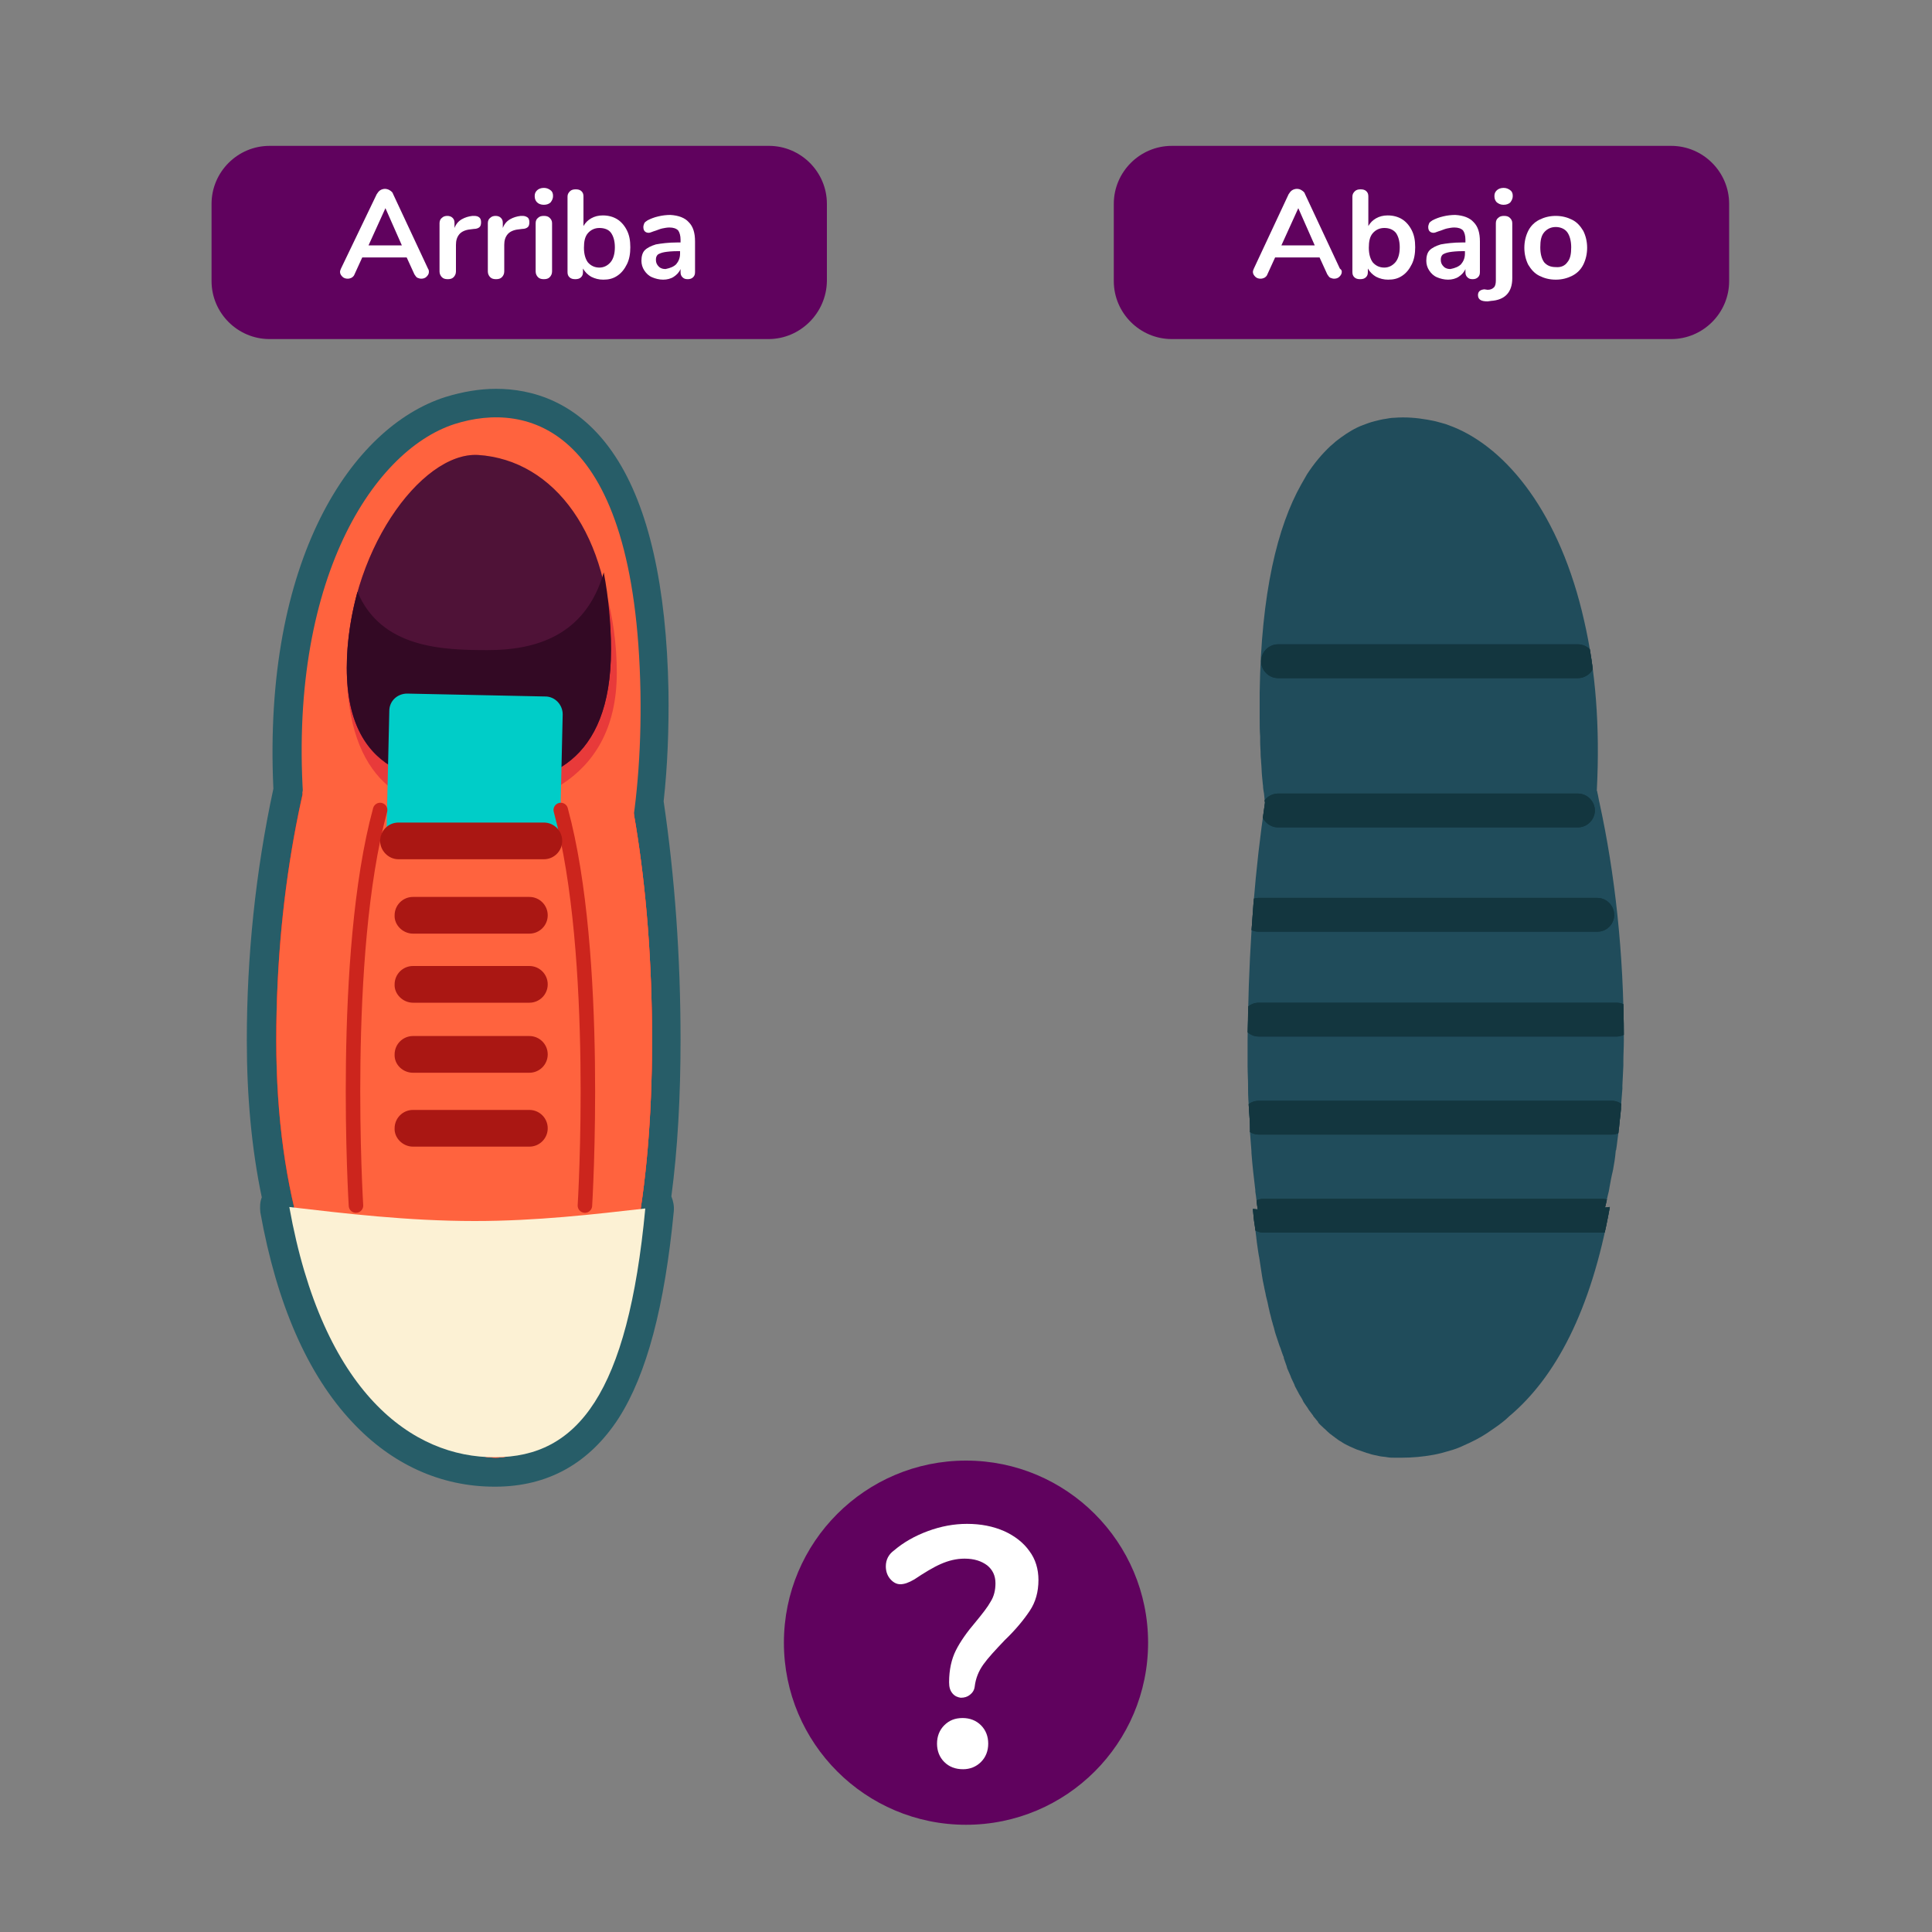 <?xml version="1.0" encoding="utf-8"?>
<!-- Generator: Adobe Illustrator 22.1.0, SVG Export Plug-In . SVG Version: 6.00 Build 0)  -->
<svg version="1.1" id="Layer_1" xmlns="http://www.w3.org/2000/svg" xmlns:xlink="http://www.w3.org/1999/xlink" x="0px" y="0px"
	 viewBox="0 0 400 400" style="enable-background:new 0 0 400 400;" xml:space="preserve">
<rect x="0" y="0" width="400" height="400" fill="#808080" stroke="none"/>
<style type="text/css">
	.st0{fill:#60025E;}
	.st1{fill:#FFFFFF;}
	.st2{fill:#275D68;}
	.st3{fill:#CC2323;}
	.st4{fill:#FF633E;}
	.st5{fill:#FCF1D4;}
	.st6{fill:#E83A3A;}
	.st7{fill:#4F1237;}
	.st8{fill:#330924;}
	.st9{fill:#00CDC8;}
	.st10{fill:none;stroke:#CC251D;stroke-width:3;stroke-linecap:round;stroke-linejoin:round;stroke-miterlimit:10;}
	.st11{fill:#AA1713;}
	.st12{clip-path:url(#SVGID_2_);}
	.st13{fill:#204C5B;}
	.st14{fill:#13363F;}
</style>
<circle class="st0" cx="200" cy="340.1" r="37.7"/>
<g>
	<path class="st1" d="M197.2,350.6c-0.5-0.6-0.7-1.3-0.7-2.3c0-2.6,0.5-4.8,1.4-6.6c0.9-1.8,2.3-3.8,4.1-5.9
		c1.4-1.7,2.5-3.1,3.1-4.2c0.7-1.1,1-2.4,1-3.8c0-1.6-0.6-2.8-1.7-3.7c-1.2-0.9-2.7-1.4-4.7-1.4c-1.7,0-3.3,0.4-4.9,1.1
		c-1.6,0.7-3.4,1.8-5.5,3.2c-1.2,0.7-2.1,1-2.9,1c-0.8,0-1.5-0.4-2.1-1.1s-0.9-1.6-0.9-2.6c0-1.4,0.6-2.5,1.7-3.3c2-1.7,4.3-3,7-4
		s5.4-1.5,8.1-1.5c2.9,0,5.4,0.5,7.7,1.5c2.2,1,4,2.4,5.2,4.1c1.3,1.7,1.9,3.8,1.9,6c0,2.5-0.6,4.6-1.8,6.4s-2.9,3.9-5.2,6.1
		c-1.9,2-3.4,3.6-4.4,5s-1.6,2.9-1.8,4.6c-0.1,0.8-0.5,1.3-1,1.7c-0.5,0.4-1.1,0.6-1.9,0.6C198.3,351.4,197.7,351.2,197.2,350.6z
		 M195.5,364.8c-1-1-1.5-2.3-1.5-3.8s0.5-2.8,1.5-3.8s2.2-1.5,3.8-1.5c1.5,0,2.8,0.5,3.8,1.5s1.5,2.3,1.5,3.8s-0.5,2.8-1.5,3.8
		s-2.3,1.5-3.7,1.5C197.8,366.3,196.5,365.8,195.5,364.8z"/>
</g>
<g>
	<g>
		<path class="st2" d="M102.6,304.8c-10.8,0-36.9-5.3-45.6-54.4c-0.1-0.8,0-1.5,0.5-2.2c-2.2-10-3.2-21.1-3.2-32.9
			c0-17.3,1.9-34.7,5.5-51.8c0,0,0-0.1,0-0.1C57.4,117.5,74.9,90.9,93.2,85c3.2-1,6.4-1.6,9.5-1.6c6.3,0,15.3,2.2,22.3,12.8
			c6.6,10.1,10.2,25.9,10.5,47c0.1,7.9-0.2,15.5-1,22.8c2.3,15.5,3.5,32.1,3.5,49.3c0,11.9-0.7,23-2.1,33c0.5,0.6,0.7,1.4,0.6,2.2
			C133.1,288,122.7,304.8,102.6,304.8C102.6,304.8,102.6,304.8,102.6,304.8L102.6,304.8z"/>
		<path class="st2" d="M102.7,86.5c13.8,0,29.1,11.6,29.8,56.9c0.1,8.3-0.2,15.8-1,22.8c2.3,15,3.5,31.7,3.5,49.3
			c0,13.5-0.9,25.1-2.4,35c0.3,0,0.7-0.1,1-0.1c-3.6,38.2-14,51.5-31,51.5c0,0,0,0,0,0c0,0,0,0,0,0c0,0,0,0,0,0
			c-17.1,0-35.8-13.4-42.7-51.9c0.3,0,0.7,0.1,1,0.1c-2.3-9.8-3.7-21.3-3.7-34.6c0-18.4,2.1-35.8,5.5-51.3l0,0c0-0.1,0-0.2,0.1-0.3
			c-2.3-45,14.8-70.5,31.4-75.9C96.8,87,99.7,86.5,102.7,86.5 M102.7,80.5c-3.4,0-6.9,0.6-10.5,1.7c-19.4,6.2-37.8,33.7-35.6,81.1
			c-3.7,17.2-5.5,34.7-5.5,52.1c0,11.6,1,22.5,3.1,32.5c-0.4,1-0.4,2-0.3,3.1c3.4,19,9.8,33.6,19,43.4c8.2,8.8,18.4,13.4,29.5,13.4
			c0,0,0.1,0,0.1,0c10.9,0,19.5-4.8,25.6-14.2c5.8-9.1,9.5-23.1,11.4-42.8c0.1-1.1-0.1-2.1-0.5-3.1c1.3-9.8,1.9-20.7,1.9-32.4
			c0-17.2-1.2-33.8-3.5-49.4c0.8-7.2,1.1-14.9,1-22.8c-0.4-21.7-4.1-38.1-11-48.6C119.8,82.9,109.8,80.5,102.7,80.5L102.7,80.5z"/>
	</g>
	<g>
		<g>
			<path id="SVGCleanerId_1" class="st3" d="M135,215.4C135,150,115.6,107,94.1,107c-11.8,0-36.9,43-36.9,108.4
				c0,65.4,33.6,86.4,45.4,86.4C114.4,301.8,135,280.8,135,215.4z"/>
		</g>
		<g>
			<path id="SVGCleanerId_1_1_" class="st3" d="M135,215.4C135,150,115.6,107,94.1,107c-11.8,0-36.9,43-36.9,108.4
				c0,65.4,33.6,86.4,45.4,86.4C114.4,301.8,135,280.8,135,215.4z"/>
		</g>
	</g>
	<g>
		<path id="SVGCleanerId_1_2_" class="st4" d="M135,215.4C135,150,115.6,107,94.1,107c-11.8,0-36.9,43-36.9,108.4
			c0,65.4,33.6,86.4,45.4,86.4C114.4,301.8,135,280.8,135,215.4z"/>
	</g>
	<path class="st4" d="M102.6,301.8c-2.6,0-6.3-1-10.4-3.3L62.6,164.1c8.6-39.7,23-57.1,31.5-57.1c21.5,0,40.9,43,40.9,108.4
		C135,280.8,114.4,301.8,102.6,301.8z"/>
	<path class="st4" d="M63.1,169.3c4.9,54.9,14.9,73.9,33,73.9c-40,0,38.2,2.3,36.5-99.9c-1-55.2-23.4-60.3-38.5-55.5
		C76.8,93.4,58.8,121.7,63.1,169.3z"/>
	<path class="st5" d="M59.9,249.9c11.2,1.3,24.4,2.9,38.4,2.9c12.8,0,24.8-1.4,35.3-2.6c-3.6,38.3-14,51.5-31.1,51.5
		C85.4,301.8,66.8,288.4,59.9,249.9z"/>
	<path class="st6" d="M127.7,139.3c0-23.6-13-44.1-28.7-45.1c-11.9-0.7-27.2,20.5-27.2,44.1c0,23.6,12.3,29.5,24.3,29.5
		C108,167.7,127.7,162.9,127.7,139.3z"/>
	<path class="st7" d="M126.5,134.5c0-23.6-11.7-39.3-27.5-40.3c-11.9-0.7-27.2,20.5-27.2,44.1c0,23.6,17.3,24.2,29.2,24.2
		C113,162.5,126.5,158.1,126.5,134.5z"/>
	<path class="st8" d="M101,134.6c9.6,0,20.2-2.8,24-16.1c1,5.2,1.5,10.7,1.5,16c0,23.6-13.5,27.9-25.5,27.9
		c-12,0-29.2-0.6-29.2-24.2c0-5,0.8-10.4,2.2-15.7C78.9,134.2,91.6,134.6,101,134.6z"/>
	<g>
		<path class="st9" d="M116.5,147.9c0-2-1.6-3.7-3.6-3.7l-28.6-0.6c-2,0-3.7,1.5-3.7,3.6L80,173.4c0,2,1.5,3.7,3.6,3.7l28.6,0.6
			c2,0,3.7-1.5,3.7-3.6L116.5,147.9z"/>
	</g>
	<path class="st10" d="M121.1,249.6c0,0,3.2-51.8-5-81.9"/>
	<path class="st10" d="M73.7,249.6c0,0-3.2-51.8,5-81.9"/>
	<path class="st11" d="M85.5,237.4h24.1c2.1,0,3.8-1.7,3.8-3.8v0c0-2.1-1.7-3.8-3.8-3.8H85.5c-2.1,0-3.8,1.7-3.8,3.8v0
		C81.6,235.6,83.4,237.4,85.5,237.4z"/>
	<path class="st11" d="M85.5,222.1h24.1c2.1,0,3.8-1.7,3.8-3.8v0c0-2.1-1.7-3.8-3.8-3.8H85.5c-2.1,0-3.8,1.7-3.8,3.8v0
		C81.6,220.4,83.4,222.1,85.5,222.1z"/>
	<path class="st11" d="M85.5,207.6h24.1c2.1,0,3.8-1.7,3.8-3.8v0c0-2.1-1.7-3.8-3.8-3.8H85.5c-2.1,0-3.8,1.7-3.8,3.8v0
		C81.6,205.8,83.4,207.6,85.5,207.6z"/>
	<path class="st11" d="M85.5,193.3h24.1c2.1,0,3.8-1.7,3.8-3.8v0c0-2.1-1.7-3.8-3.8-3.8H85.5c-2.1,0-3.8,1.7-3.8,3.8v0
		C81.6,191.5,83.4,193.3,85.5,193.3z"/>
	<path class="st11" d="M82.5,177.9h30.1c2.1,0,3.8-1.7,3.8-3.8v0c0-2.1-1.7-3.8-3.8-3.8H82.5c-2.1,0-3.8,1.7-3.8,3.8v0
		C78.7,176.1,80.4,177.9,82.5,177.9z"/>
</g>
<g>
	<defs>
		<path id="SVGID_1_" d="M333.3,249.9c-0.3,0-0.6,0.1-1,0.1c0.3-1.1,0.5-2.3,0.8-3.4c0-0.2,0.1-0.4,0.1-0.6c0.2-1.1,0.4-2.3,0.7-3.5
			c0-0.2,0.1-0.3,0.1-0.5c0.2-1.1,0.4-2.3,0.5-3.5c0-0.1,0-0.3,0.1-0.4c0.2-1.2,0.3-2.5,0.5-3.8c0-0.3,0.1-0.5,0.1-0.8
			c0.1-1.3,0.3-2.6,0.4-3.9c0-0.1,0-0.3,0-0.4c0.1-1.3,0.2-2.5,0.3-3.8c0-0.2,0-0.5,0-0.7c0.1-1.4,0.1-2.7,0.2-4.1
			c0-0.3,0-0.6,0-0.9c0-1.4,0.1-2.9,0.1-4.4c0-18.2-1.9-34.6-5-48.9c-0.2-0.8-0.3-1.6-0.5-2.4l0,0c0-0.1,0-0.2-0.1-0.3c0,0,0,0,0,0
			c0.7-13.4-0.3-25.1-2.6-35.1c-5-22.3-16-35.7-27.1-40.2c0,0,0,0,0,0c-0.5-0.2-1.1-0.4-1.6-0.6c-0.7-0.2-1.4-0.4-2.2-0.6
			c-0.5-0.1-1-0.2-1.5-0.3c-2.3-0.4-4.6-0.6-7-0.4c-0.5,0-1.1,0.1-1.6,0.2c-0.8,0.1-1.6,0.3-2.4,0.5c-0.8,0.2-1.6,0.5-2.4,0.8
			c-1.6,0.6-3.1,1.5-4.6,2.6c-0.5,0.4-1,0.7-1.5,1.2c-0.2,0.2-0.5,0.4-0.7,0.6c-1.7,1.6-3.3,3.5-4.8,5.8c-0.4,0.7-0.8,1.4-1.2,2.1
			c-4.9,8.7-8.3,22.4-8.6,43.1c0,1.4,0,2.8,0,4.2c0,0.4,0,0.7,0,1.1c0,1.3,0,2.6,0.1,3.8c0,0.3,0,0.7,0,1c0,0.9,0.1,1.8,0.1,2.8
			c0,0.5,0.1,1,0.1,1.5c0.1,1,0.1,2,0.2,3c0.1,0.7,0.1,1.3,0.2,1.9c0,0.5,0.1,1,0.2,1.6c0.1,0.7,0.1,1.3,0.2,1.9c0,0,0,0,0,0
			c-2,13.4-3.2,28.1-3.5,43.6c0,1.9-0.1,3.7-0.1,5.6c0,1.5,0,3,0,4.5c0,0.3,0,0.5,0,0.8c0,1.4,0.1,2.8,0.1,4.2c0,0.2,0,0.5,0,0.7
			c0,1.4,0.1,2.8,0.2,4.2c0,0,0,0,0,0c0.1,1.4,0.2,2.8,0.2,4.1c0,0.2,0,0.4,0,0.6c0.1,1.3,0.2,2.6,0.3,3.9c0,0.1,0,0.2,0,0.3
			c0.2,2.7,0.5,5.2,0.8,7.7c0,0.1,0,0.2,0,0.3c0.2,1.2,0.3,2.5,0.5,3.7c-0.3,0-0.7-0.1-1-0.1c0.1,1.2,0.2,2.4,0.4,3.5
			c0.1,0.8,0.2,1.6,0.3,2.4c0,0.3,0.1,0.6,0.1,0.9c0.1,0.7,0.2,1.4,0.3,2.1c0.1,0.4,0.1,0.8,0.2,1.1c0.3,1.8,0.5,3.5,0.8,5.1
			c0.1,0.3,0.1,0.6,0.2,0.9c0.1,0.7,0.3,1.3,0.4,2c0.1,0.3,0.1,0.5,0.2,0.8c0.2,0.7,0.3,1.5,0.5,2.2c0,0.2,0.1,0.3,0.1,0.5
			c0.2,0.6,0.3,1.3,0.5,1.9c0.1,0.2,0.1,0.5,0.2,0.7c0.2,0.6,0.3,1.2,0.5,1.8c0.1,0.2,0.1,0.4,0.2,0.6c0.2,0.6,0.4,1.2,0.6,1.8
			c0.1,0.2,0.1,0.3,0.2,0.5c0.2,0.6,0.4,1.2,0.6,1.7c0.1,0.1,0.1,0.3,0.1,0.4c0.2,0.6,0.4,1.1,0.6,1.7c0,0.1,0.1,0.3,0.1,0.4
			c0.2,0.5,0.5,1.1,0.7,1.6c0,0.1,0.1,0.2,0.1,0.3c0.2,0.5,0.5,1,0.7,1.5c0,0.1,0.1,0.2,0.1,0.3c0.3,0.5,0.5,1,0.8,1.5
			c0,0.1,0.1,0.1,0.1,0.2c0.3,0.5,0.6,0.9,0.8,1.4c0,0.1,0.1,0.1,0.1,0.2c0.3,0.4,0.6,0.9,0.9,1.3c0,0.1,0.1,0.1,0.1,0.2
			c0.3,0.4,0.6,0.8,0.9,1.2c0,0,0.1,0.1,0.1,0.2c0.3,0.4,0.7,0.8,1,1.2c0,0,0,0,0,0.1c0.3,0.4,0.7,0.7,1.1,1.1c0,0,0,0,0.1,0.1
			c0.4,0.3,0.7,0.7,1.1,1c0,0,0,0,0.1,0.1c0.4,0.3,0.8,0.6,1.2,0.9c0,0,0,0,0,0c0.4,0.3,0.8,0.6,1.2,0.8c0,0,0,0,0,0
			c0.4,0.3,0.8,0.5,1.2,0.7c0,0,0,0,0,0c0.4,0.2,0.8,0.4,1.3,0.6c0,0,0,0,0,0c0.4,0.2,0.9,0.4,1.3,0.5c0,0,0,0,0,0
			c0.5,0.2,0.9,0.3,1.4,0.5c0,0,0,0,0,0c0.5,0.1,0.9,0.3,1.4,0.4c0,0,0,0,0,0c0.5,0.1,0.9,0.2,1.4,0.3c0,0,0,0,0,0
			c0.5,0.1,1,0.1,1.5,0.2c0,0,0,0,0,0c0.5,0.1,1,0.1,1.5,0.1c0,0,0,0,0,0c0.5,0,1,0,1.6,0c0,0,0,0,0,0c0,0,0,0,0,0l0,0h0
			c0,0,0,0,0,0s0,0,0,0c0,0,0,0,0,0h0l0,0c2.1,0,4.3-0.2,6.5-0.6c1.1-0.2,2.2-0.5,3.2-0.8c1.1-0.3,2.2-0.7,3.2-1.2
			c1.6-0.7,3.2-1.5,4.7-2.5c1-0.7,2.1-1.4,3.1-2.2c0.5-0.4,1-0.8,1.5-1.3C321.9,285.3,329.4,271.6,333.3,249.9L333.3,249.9
			L333.3,249.9z"/>
	</defs>
	<clipPath id="SVGID_2_">
		<use xlink:href="#SVGID_1_"  style="overflow:visible;"/>
	</clipPath>
	<g class="st12">
		<path class="st13" d="M333.3,249.9c-0.3,0-0.6,0.1-1,0.1c0.3-1.1,0.5-2.3,0.8-3.4c0-0.2,0.1-0.4,0.1-0.6c0.2-1.1,0.4-2.3,0.7-3.5
			c0-0.2,0.1-0.3,0.1-0.5c0.2-1.1,0.4-2.3,0.5-3.5c0-0.1,0-0.3,0.1-0.4c0.2-1.2,0.3-2.5,0.5-3.8c0-0.3,0.1-0.5,0.1-0.8
			c0.1-1.3,0.3-2.6,0.4-3.9c0-0.1,0-0.3,0-0.4c0.1-1.3,0.2-2.5,0.3-3.8c0-0.2,0-0.5,0-0.7c0.1-1.4,0.1-2.7,0.2-4.1
			c0-0.3,0-0.6,0-0.9c0-1.4,0.1-2.9,0.1-4.4c0-18.2-1.9-34.6-5-48.9c-0.2-0.8-0.3-1.6-0.5-2.4l0,0c0-0.1,0-0.2-0.1-0.3c0,0,0,0,0,0
			c0.7-13.4-0.3-25.1-2.6-35.1c-5-22.3-16-35.7-27.1-40.2c0,0,0,0,0,0c-0.5-0.2-1.1-0.4-1.6-0.6c-0.7-0.2-1.4-0.4-2.2-0.6
			c-0.5-0.1-1-0.2-1.5-0.3c-2.3-0.4-4.6-0.6-7-0.4c-0.5,0-1.1,0.1-1.6,0.2c-0.8,0.1-1.6,0.3-2.4,0.5c-0.8,0.2-1.6,0.5-2.4,0.8
			c-1.6,0.6-3.1,1.5-4.6,2.6c-0.5,0.4-1,0.7-1.5,1.2c-0.2,0.2-0.5,0.4-0.7,0.6c-1.7,1.6-3.3,3.5-4.8,5.8c-0.4,0.7-0.8,1.4-1.2,2.1
			c-4.9,8.7-8.3,22.4-8.6,43.1c0,1.4,0,2.8,0,4.2c0,0.4,0,0.7,0,1.1c0,1.3,0,2.6,0.1,3.8c0,0.3,0,0.7,0,1c0,0.9,0.1,1.8,0.1,2.8
			c0,0.5,0.1,1,0.1,1.5c0.1,1,0.1,2,0.2,3c0.1,0.7,0.1,1.3,0.2,1.9c0,0.5,0.1,1,0.2,1.6c0.1,0.7,0.1,1.3,0.2,1.9c0,0,0,0,0,0
			c-2,13.4-3.2,28.1-3.5,43.6c0,1.9-0.1,3.7-0.1,5.6c0,1.5,0,3,0,4.5c0,0.3,0,0.5,0,0.8c0,1.4,0.1,2.8,0.1,4.2c0,0.2,0,0.5,0,0.7
			c0,1.4,0.1,2.8,0.2,4.2c0,0,0,0,0,0c0.1,1.4,0.2,2.8,0.2,4.1c0,0.2,0,0.4,0,0.6c0.1,1.3,0.2,2.6,0.3,3.9c0,0.1,0,0.2,0,0.3
			c0.2,2.7,0.5,5.2,0.8,7.7c0,0.1,0,0.2,0,0.3c0.2,1.2,0.3,2.5,0.5,3.7c-0.3,0-0.7-0.1-1-0.1c0.1,1.2,0.2,2.4,0.4,3.5
			c0.1,0.8,0.2,1.6,0.3,2.4c0,0.3,0.1,0.6,0.1,0.9c0.1,0.7,0.2,1.4,0.3,2.1c0.1,0.4,0.1,0.8,0.2,1.1c0.3,1.8,0.5,3.5,0.8,5.1
			c0.1,0.3,0.1,0.6,0.2,0.9c0.1,0.7,0.3,1.3,0.4,2c0.1,0.3,0.1,0.5,0.2,0.8c0.2,0.7,0.3,1.5,0.5,2.2c0,0.2,0.1,0.3,0.1,0.5
			c0.2,0.6,0.3,1.3,0.5,1.9c0.1,0.2,0.1,0.5,0.2,0.7c0.2,0.6,0.3,1.2,0.5,1.8c0.1,0.2,0.1,0.4,0.2,0.6c0.2,0.6,0.4,1.2,0.6,1.8
			c0.1,0.2,0.1,0.3,0.2,0.5c0.2,0.6,0.4,1.2,0.6,1.7c0.1,0.1,0.1,0.3,0.1,0.4c0.2,0.6,0.4,1.1,0.6,1.7c0,0.1,0.1,0.3,0.1,0.4
			c0.2,0.5,0.5,1.1,0.7,1.6c0,0.1,0.1,0.2,0.1,0.3c0.2,0.5,0.5,1,0.7,1.5c0,0.1,0.1,0.2,0.1,0.3c0.3,0.5,0.5,1,0.8,1.5
			c0,0.1,0.1,0.1,0.1,0.2c0.3,0.5,0.6,0.9,0.8,1.4c0,0.1,0.1,0.1,0.1,0.2c0.3,0.4,0.6,0.9,0.9,1.3c0,0.1,0.1,0.1,0.1,0.2
			c0.3,0.4,0.6,0.8,0.9,1.2c0,0,0.1,0.1,0.1,0.2c0.3,0.4,0.7,0.8,1,1.2c0,0,0,0,0,0.1c0.3,0.4,0.7,0.7,1.1,1.1c0,0,0,0,0.1,0.1
			c0.4,0.3,0.7,0.7,1.1,1c0,0,0,0,0.1,0.1c0.4,0.3,0.8,0.6,1.2,0.9c0,0,0,0,0,0c0.4,0.3,0.8,0.6,1.2,0.8c0,0,0,0,0,0
			c0.4,0.3,0.8,0.5,1.2,0.7c0,0,0,0,0,0c0.4,0.2,0.8,0.4,1.3,0.6c0,0,0,0,0,0c0.4,0.2,0.9,0.4,1.3,0.5c0,0,0,0,0,0
			c0.5,0.2,0.9,0.3,1.4,0.5c0,0,0,0,0,0c0.5,0.1,0.9,0.3,1.4,0.4c0,0,0,0,0,0c0.5,0.1,0.9,0.2,1.4,0.3c0,0,0,0,0,0
			c0.5,0.1,1,0.1,1.5,0.2c0,0,0,0,0,0c0.5,0.1,1,0.1,1.5,0.1c0,0,0,0,0,0c0.5,0,1,0,1.6,0c0,0,0,0,0,0c0,0,0,0,0,0l0,0h0
			c0,0,0,0,0,0s0,0,0,0c0,0,0,0,0,0h0l0,0c2.1,0,4.3-0.2,6.5-0.6c1.1-0.2,2.2-0.5,3.2-0.8c1.1-0.3,2.2-0.7,3.2-1.2
			c1.6-0.7,3.2-1.5,4.7-2.5c1-0.7,2.1-1.4,3.1-2.2c0.5-0.4,1-0.8,1.5-1.3C321.9,285.3,329.4,271.6,333.3,249.9L333.3,249.9
			L333.3,249.9z"/>
		<g>
			<path class="st14" d="M331.7,255.2h-70.1c-1.9,0-3.5-1.6-3.5-3.5l0,0c0-1.9,1.6-3.5,3.5-3.5h70.1c1.9,0,3.5,1.6,3.5,3.5l0,0
				C335.2,253.6,333.6,255.2,331.7,255.2z"/>
			<path class="st14" d="M333.7,234.9h-73.1c-1.9,0-3.5-1.6-3.5-3.5v0c0-1.9,1.6-3.5,3.5-3.5h73.1c1.9,0,3.5,1.6,3.5,3.5v0
				C337.2,233.3,335.6,234.9,333.7,234.9z"/>
			<path class="st14" d="M334.7,214.6h-74.1c-1.9,0-3.5-1.6-3.5-3.5l0,0c0-1.9,1.6-3.5,3.5-3.5h74.1c1.9,0,3.5,1.6,3.5,3.5l0,0
				C338.2,213,336.6,214.6,334.7,214.6z"/>
			<path class="st14" d="M330.7,192.9h-70.1c-1.9,0-3.5-1.6-3.5-3.5l0,0c0-1.9,1.6-3.5,3.5-3.5h70.1c1.9,0,3.5,1.6,3.5,3.5l0,0
				C334.2,191.4,332.6,192.9,330.7,192.9z"/>
			<path class="st14" d="M326.7,171.3h-62.1c-1.9,0-3.5-1.6-3.5-3.5l0,0c0-1.9,1.6-3.5,3.5-3.5h62.1c1.9,0,3.5,1.6,3.5,3.5l0,0
				C330.2,169.7,328.6,171.3,326.7,171.3z"/>
			<path class="st14" d="M326.7,140.4h-62.1c-1.9,0-3.5-1.6-3.5-3.5v0c0-1.9,1.6-3.5,3.5-3.5h62.1c1.9,0,3.5,1.6,3.5,3.5v0
				C330.2,138.8,328.6,140.4,326.7,140.4z"/>
		</g>
	</g>
	<g class="st12">
		<path class="st14" d="M331.7,255.2h-70.1c-1.9,0-3.5-1.6-3.5-3.5l0,0c0-1.9,1.6-3.5,3.5-3.5h70.1c1.9,0,3.5,1.6,3.5,3.5l0,0
			C335.2,253.6,333.6,255.2,331.7,255.2z"/>
		<path class="st14" d="M333.7,234.9h-73.1c-1.9,0-3.5-1.6-3.5-3.5v0c0-1.9,1.6-3.5,3.5-3.5h73.1c1.9,0,3.5,1.6,3.5,3.5v0
			C337.2,233.3,335.6,234.9,333.7,234.9z"/>
		<path class="st14" d="M334.7,214.6h-74.1c-1.9,0-3.5-1.6-3.5-3.5l0,0c0-1.9,1.6-3.5,3.5-3.5h74.1c1.9,0,3.5,1.6,3.5,3.5l0,0
			C338.2,213,336.6,214.6,334.7,214.6z"/>
		<path class="st14" d="M330.7,192.9h-70.1c-1.9,0-3.5-1.6-3.5-3.5l0,0c0-1.9,1.6-3.5,3.5-3.5h70.1c1.9,0,3.5,1.6,3.5,3.5l0,0
			C334.2,191.4,332.6,192.9,330.7,192.9z"/>
		<path class="st14" d="M326.7,171.3h-62.1c-1.9,0-3.5-1.6-3.5-3.5l0,0c0-1.9,1.6-3.5,3.5-3.5h62.1c1.9,0,3.5,1.6,3.5,3.5l0,0
			C330.2,169.7,328.6,171.3,326.7,171.3z"/>
		<path class="st14" d="M326.7,140.4h-62.1c-1.9,0-3.5-1.6-3.5-3.5v0c0-1.9,1.6-3.5,3.5-3.5h62.1c1.9,0,3.5,1.6,3.5,3.5v0
			C330.2,138.8,328.6,140.4,326.7,140.4z"/>
	</g>
</g>
<path class="st0" d="M159.1,70.2H55.8c-6.6,0-12-5.4-12-12v-16c0-6.6,5.4-12,12-12h103.4c6.6,0,12,5.4,12,12v16
	C171.1,64.8,165.7,70.2,159.1,70.2z"/>
<path class="st0" d="M346,70.2H242.6c-6.6,0-12-5.4-12-12v-16c0-6.6,5.4-12,12-12H346c6.6,0,12,5.4,12,12v16
	C358,64.8,352.6,70.2,346,70.2z"/>
<g>
	<path class="st1" d="M88.8,56.3c0,0.4-0.2,0.7-0.5,1s-0.7,0.4-1.1,0.4c-0.3,0-0.5-0.1-0.8-0.2c-0.2-0.1-0.4-0.4-0.6-0.7l-1.6-3.5
		H75l-1.6,3.5c-0.1,0.3-0.3,0.5-0.6,0.7c-0.2,0.1-0.5,0.2-0.8,0.2c-0.4,0-0.8-0.1-1.1-0.4c-0.3-0.3-0.5-0.6-0.5-1
		c0-0.2,0.1-0.5,0.2-0.7L78,40.2c0.2-0.3,0.4-0.6,0.7-0.8c0.3-0.2,0.7-0.3,1-0.3s0.7,0.1,1,0.3s0.6,0.4,0.7,0.8l7.2,15.4
		C88.8,55.9,88.8,56.1,88.8,56.3z M76.3,50.8h6.9l-3.4-7.7L76.3,50.8z"/>
	<path class="st1" d="M99.2,45c0.3,0.2,0.4,0.6,0.4,1c0,0.5-0.1,0.8-0.3,1s-0.6,0.4-1.2,0.4l-0.8,0.1c-1,0.1-1.8,0.5-2.2,1
		c-0.5,0.6-0.7,1.3-0.7,2.2v5.5c0,0.5-0.2,0.9-0.5,1.2s-0.7,0.4-1.2,0.4s-0.9-0.1-1.2-0.4c-0.3-0.3-0.5-0.7-0.5-1.2v-10
		c0-0.5,0.2-0.9,0.5-1.1c0.3-0.3,0.7-0.4,1.1-0.4s0.8,0.1,1.1,0.4c0.3,0.3,0.4,0.6,0.4,1.1v1c0.3-0.8,0.8-1.4,1.5-1.8
		s1.4-0.6,2.2-0.7h0.4C98.6,44.7,99,44.8,99.2,45z"/>
	<path class="st1" d="M109.2,45c0.3,0.2,0.4,0.6,0.4,1c0,0.5-0.1,0.8-0.3,1c-0.2,0.2-0.6,0.4-1.2,0.4l-0.8,0.1c-1,0.1-1.8,0.5-2.2,1
		c-0.5,0.6-0.7,1.3-0.7,2.2v5.5c0,0.5-0.2,0.9-0.5,1.2s-0.7,0.4-1.2,0.4s-0.9-0.1-1.2-0.4c-0.3-0.3-0.5-0.7-0.5-1.2v-10
		c0-0.5,0.2-0.9,0.5-1.1c0.3-0.3,0.7-0.4,1.1-0.4s0.8,0.1,1.1,0.4c0.3,0.3,0.4,0.6,0.4,1.1v1c0.3-0.8,0.8-1.4,1.5-1.8
		c0.7-0.4,1.4-0.6,2.2-0.7h0.4C108.6,44.7,108.9,44.8,109.2,45z"/>
	<path class="st1" d="M111.2,41.9c-0.3-0.3-0.5-0.7-0.5-1.3s0.2-0.9,0.5-1.2s0.8-0.5,1.4-0.5s1,0.2,1.4,0.5s0.5,0.7,0.5,1.2
		s-0.2,0.9-0.5,1.3c-0.3,0.3-0.8,0.5-1.4,0.5S111.5,42.2,111.2,41.9z M111.4,57.4c-0.3-0.3-0.5-0.7-0.5-1.2v-10
		c0-0.5,0.2-0.9,0.5-1.1c0.3-0.3,0.7-0.4,1.2-0.4s0.9,0.1,1.2,0.4c0.3,0.3,0.5,0.6,0.5,1.1v10c0,0.5-0.2,0.9-0.5,1.2
		s-0.7,0.4-1.2,0.4S111.7,57.7,111.4,57.4z"/>
	<path class="st1" d="M127.8,45.4c0.8,0.5,1.5,1.3,2,2.3s0.7,2.1,0.7,3.5c0,1.3-0.2,2.5-0.7,3.5s-1.1,1.8-2,2.4
		c-0.9,0.6-1.8,0.8-2.9,0.8c-0.9,0-1.7-0.2-2.5-0.6c-0.7-0.4-1.3-1-1.7-1.7v0.7c0,0.5-0.1,0.8-0.4,1.1s-0.7,0.4-1.2,0.4
		s-0.9-0.1-1.2-0.4c-0.3-0.3-0.4-0.6-0.4-1.1V40.7c0-0.5,0.2-0.8,0.5-1.1s0.7-0.4,1.2-0.4s0.9,0.1,1.2,0.4c0.3,0.3,0.4,0.6,0.4,1.1
		v6.1c0.4-0.7,0.9-1.2,1.6-1.6c0.7-0.4,1.5-0.6,2.4-0.6C126,44.6,127,44.9,127.8,45.4z M126.4,54.3c0.6-0.7,0.9-1.8,0.9-3.1
		s-0.3-2.3-0.8-3s-1.4-1-2.4-1s-1.8,0.4-2.4,1.1c-0.6,0.7-0.8,1.7-0.8,3s0.3,2.3,0.8,3c0.6,0.7,1.4,1.1,2.4,1.1
		C125,55.4,125.8,55,126.4,54.3z"/>
	<path class="st1" d="M142.6,46c0.9,0.9,1.3,2.2,1.3,4v6.3c0,0.5-0.1,0.8-0.4,1.1c-0.3,0.3-0.7,0.4-1.1,0.4c-0.5,0-0.8-0.1-1.1-0.4
		c-0.3-0.3-0.4-0.6-0.4-1.1v-0.6c-0.3,0.7-0.8,1.2-1.4,1.6c-0.6,0.4-1.4,0.6-2.2,0.6s-1.6-0.2-2.3-0.5s-1.2-0.8-1.6-1.4
		c-0.4-0.6-0.6-1.3-0.6-2c0-0.9,0.2-1.7,0.7-2.2s1.3-0.9,2.3-1.2c1.1-0.2,2.6-0.4,4.4-0.4h0.7v-0.6c0-0.8-0.2-1.5-0.5-1.9
		c-0.4-0.4-1-0.6-1.8-0.6c-0.5,0-1,0.1-1.5,0.2c-0.5,0.1-1.1,0.4-1.8,0.6c-0.5,0.2-0.8,0.3-1,0.3c-0.3,0-0.6-0.1-0.8-0.3
		s-0.3-0.5-0.3-0.9c0-0.3,0.1-0.5,0.2-0.8c0.1-0.2,0.4-0.4,0.7-0.6c0.6-0.3,1.3-0.6,2.2-0.8c0.8-0.2,1.7-0.3,2.5-0.3
		C140.5,44.6,141.8,45.1,142.6,46z M140,54.7c0.5-0.6,0.8-1.3,0.8-2.2V52h-0.5c-1.2,0-2.1,0.1-2.7,0.2c-0.6,0.1-1.1,0.3-1.4,0.5
		c-0.3,0.3-0.4,0.6-0.4,1.1c0,0.6,0.2,1,0.6,1.4c0.4,0.4,0.9,0.5,1.4,0.5C138.8,55.5,139.5,55.2,140,54.7z"/>
</g>
<g>
	<path class="st1" d="M277.8,56.3c0,0.4-0.2,0.7-0.5,1s-0.7,0.4-1.1,0.4c-0.3,0-0.5-0.1-0.8-0.2c-0.2-0.1-0.4-0.4-0.6-0.7l-1.6-3.5
		H264l-1.6,3.5c-0.1,0.3-0.3,0.5-0.6,0.7c-0.2,0.1-0.5,0.2-0.8,0.2c-0.4,0-0.8-0.1-1.1-0.4c-0.3-0.3-0.5-0.6-0.5-1
		c0-0.2,0.1-0.5,0.2-0.7l7.2-15.4c0.2-0.3,0.4-0.6,0.7-0.8c0.3-0.2,0.7-0.3,1-0.3c0.4,0,0.7,0.1,1,0.3s0.6,0.4,0.7,0.8l7.2,15.4
		C277.8,55.9,277.8,56.1,277.8,56.3z M265.3,50.8h6.9l-3.4-7.7L265.3,50.8z"/>
	<path class="st1" d="M290.3,45.4c0.8,0.5,1.5,1.3,2,2.3s0.7,2.1,0.7,3.5c0,1.3-0.2,2.5-0.7,3.5s-1.1,1.8-2,2.4
		c-0.9,0.6-1.8,0.8-2.9,0.8c-0.9,0-1.7-0.2-2.5-0.6c-0.7-0.4-1.3-1-1.7-1.7v0.7c0,0.5-0.1,0.8-0.4,1.1s-0.7,0.4-1.2,0.4
		s-0.9-0.1-1.2-0.4c-0.3-0.3-0.4-0.6-0.4-1.1V40.7c0-0.5,0.2-0.8,0.5-1.1s0.7-0.4,1.2-0.4s0.9,0.1,1.2,0.4c0.3,0.3,0.4,0.6,0.4,1.1
		v6.1c0.4-0.7,0.9-1.2,1.6-1.6c0.7-0.4,1.5-0.6,2.4-0.6C288.5,44.6,289.5,44.9,290.3,45.4z M288.9,54.3c0.6-0.7,0.9-1.8,0.9-3.1
		s-0.3-2.3-0.8-3c-0.6-0.7-1.4-1-2.4-1s-1.8,0.4-2.4,1.1c-0.6,0.7-0.8,1.7-0.8,3s0.3,2.3,0.8,3c0.6,0.7,1.4,1.1,2.4,1.1
		C287.5,55.4,288.3,55,288.9,54.3z"/>
	<path class="st1" d="M305.1,46c0.9,0.9,1.3,2.2,1.3,4v6.3c0,0.5-0.1,0.8-0.4,1.1s-0.7,0.4-1.1,0.4c-0.5,0-0.8-0.1-1.1-0.4
		c-0.3-0.3-0.4-0.6-0.4-1.1v-0.6c-0.3,0.7-0.8,1.2-1.4,1.6c-0.6,0.4-1.4,0.6-2.2,0.6c-0.8,0-1.6-0.2-2.3-0.5s-1.2-0.8-1.6-1.4
		c-0.4-0.6-0.6-1.3-0.6-2c0-0.9,0.2-1.7,0.7-2.2s1.3-0.9,2.3-1.2c1.1-0.2,2.6-0.4,4.4-0.4h0.7v-0.6c0-0.8-0.2-1.5-0.5-1.9
		c-0.4-0.4-1-0.6-1.8-0.6c-0.5,0-1,0.1-1.5,0.2c-0.5,0.1-1.1,0.4-1.8,0.6c-0.5,0.2-0.8,0.3-1,0.3c-0.3,0-0.6-0.1-0.8-0.3
		c-0.2-0.2-0.3-0.5-0.3-0.9c0-0.3,0.1-0.5,0.2-0.8c0.1-0.2,0.4-0.4,0.7-0.6c0.6-0.3,1.3-0.6,2.2-0.8c0.8-0.2,1.7-0.3,2.5-0.3
		C303,44.6,304.3,45.1,305.1,46z M302.5,54.7c0.5-0.6,0.8-1.3,0.8-2.2V52h-0.5c-1.2,0-2.1,0.1-2.7,0.2c-0.6,0.1-1.1,0.3-1.4,0.5
		c-0.3,0.3-0.4,0.6-0.4,1.1c0,0.6,0.2,1,0.6,1.4s0.9,0.5,1.4,0.5C301.3,55.5,302,55.2,302.5,54.7z"/>
	<path class="st1" d="M306.5,62.1c-0.3-0.2-0.5-0.5-0.5-1c0-0.7,0.4-1.1,1.3-1.2L308,60c0.6,0,1-0.2,1.3-0.5s0.4-0.8,0.4-1.5V46.2
		c0-0.5,0.2-0.9,0.5-1.1c0.3-0.3,0.7-0.4,1.2-0.4s0.9,0.1,1.2,0.4c0.3,0.3,0.5,0.6,0.5,1.1v11.4c0,2.9-1.5,4.5-4.4,4.7l-0.7,0.1
		C307.3,62.4,306.8,62.3,306.5,62.1z M309.9,41.9c-0.3-0.3-0.5-0.7-0.5-1.3s0.2-0.9,0.5-1.2s0.8-0.5,1.4-0.5s1,0.2,1.4,0.5
		s0.5,0.7,0.5,1.2s-0.2,0.9-0.5,1.3c-0.3,0.3-0.8,0.5-1.4,0.5C310.7,42.4,310.3,42.2,309.9,41.9z"/>
	<path class="st1" d="M318.7,57.1c-1-0.5-1.7-1.3-2.3-2.3c-0.5-1-0.8-2.2-0.8-3.5s0.3-2.5,0.8-3.5s1.3-1.8,2.3-2.3s2.1-0.8,3.4-0.8
		s2.4,0.3,3.4,0.8s1.7,1.3,2.3,2.3c0.5,1,0.8,2.2,0.8,3.5s-0.3,2.5-0.8,3.5s-1.3,1.8-2.3,2.3s-2.1,0.8-3.4,0.8
		S319.7,57.6,318.7,57.1z M324.5,54.3c0.6-0.7,0.8-1.7,0.8-3.1c0-1.3-0.3-2.4-0.8-3.1s-1.4-1.1-2.4-1.1s-1.8,0.4-2.4,1.1
		s-0.8,1.7-0.8,3.1c0,1.4,0.3,2.4,0.8,3.1c0.6,0.7,1.4,1,2.4,1C323.2,55.4,324,55,324.5,54.3z"/>
</g>
</svg>
